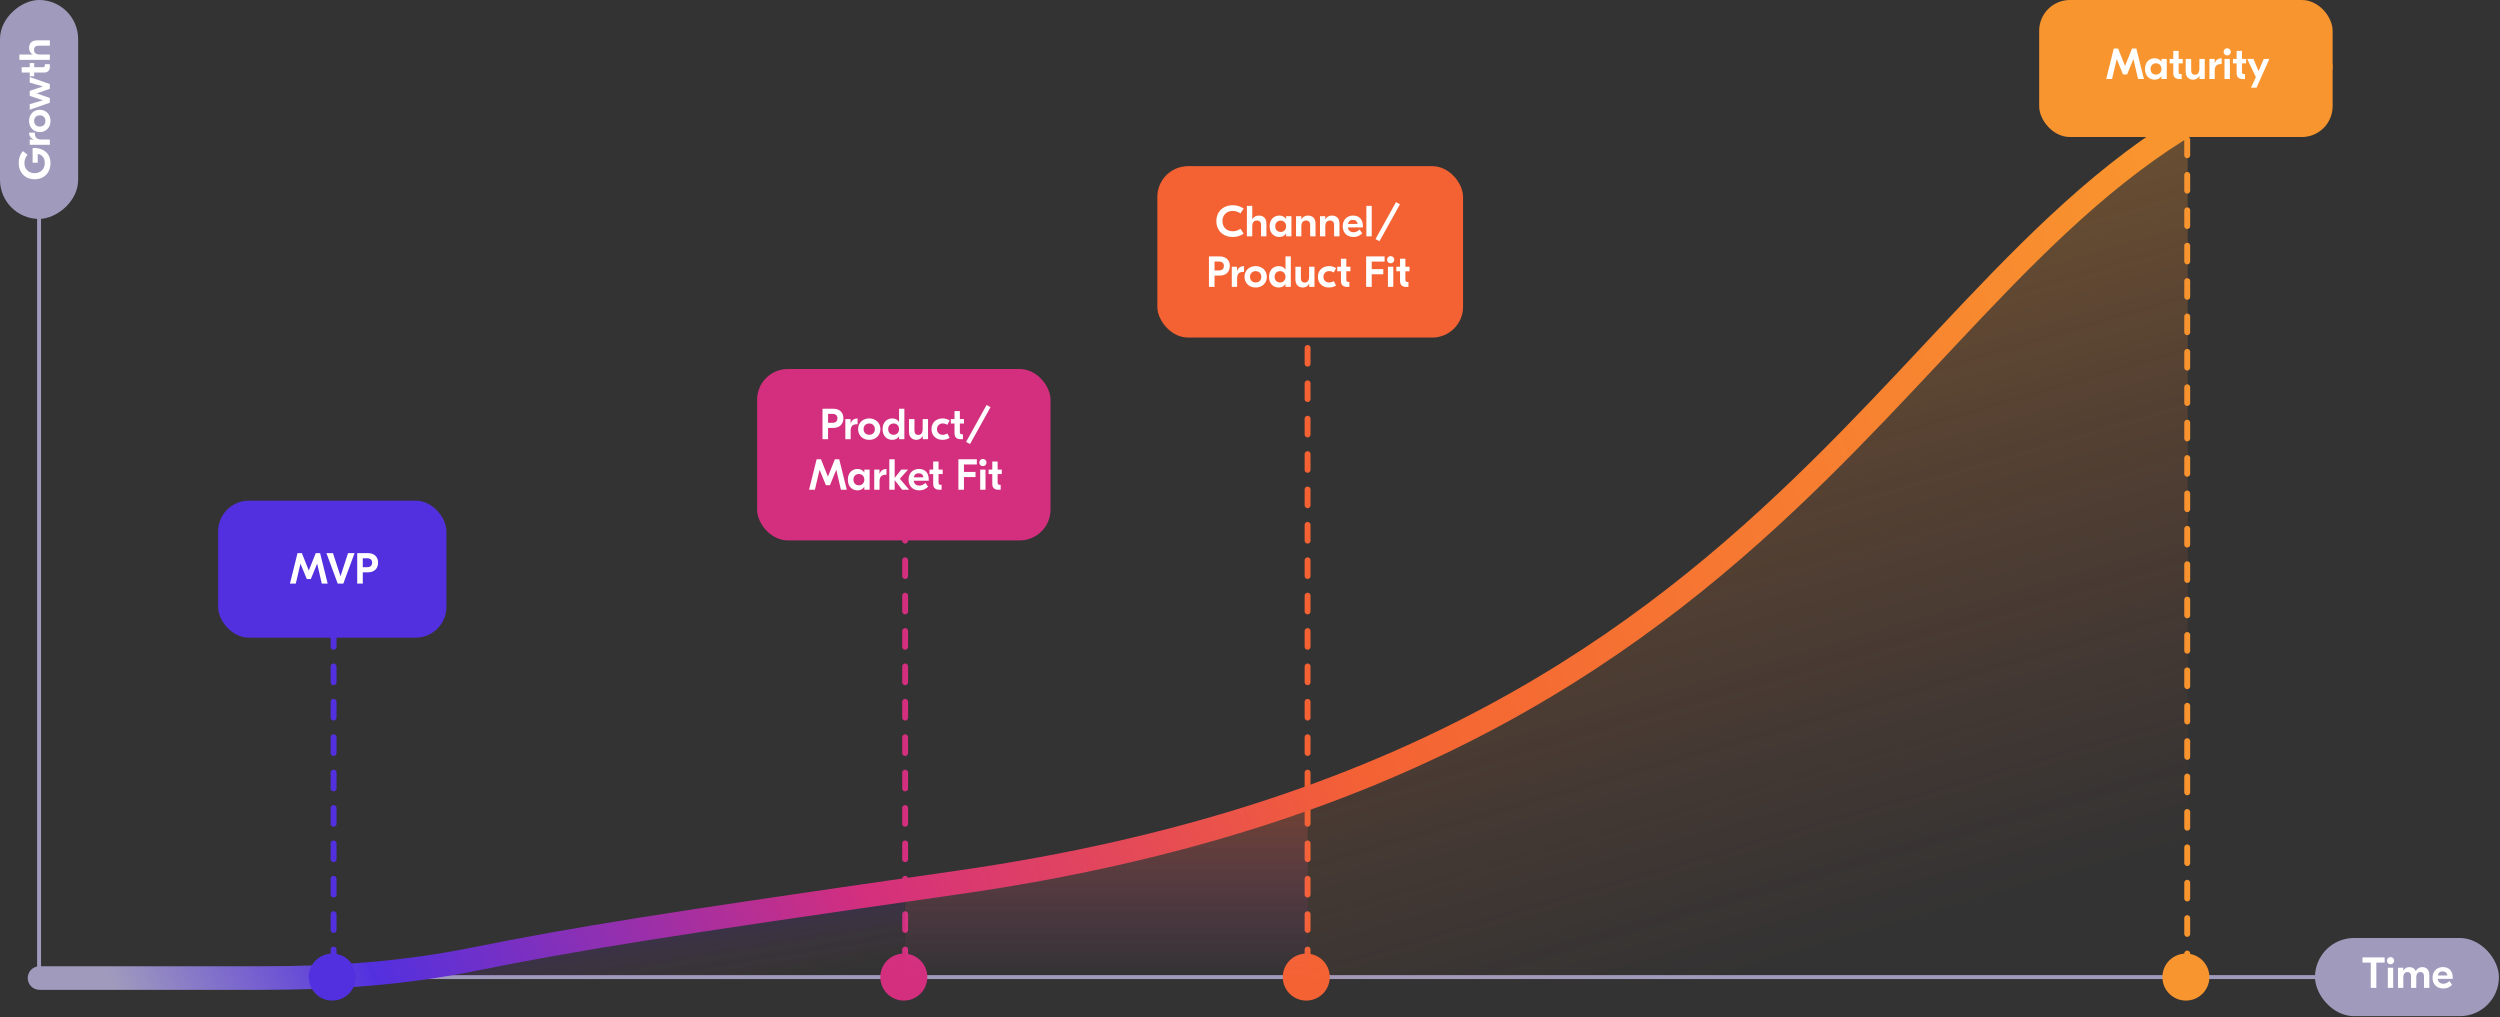 <svg width="1138" height="463" viewBox="0 0 1138 463" fill="none" xmlns="http://www.w3.org/2000/svg">
<rect x="0" y="0" width="1138" height="463" fill="#333333" stroke="none"/>
<rect x="99.291" y="227.895" width="103.915" height="62.372" rx="14" fill="#5330DF"/>
<path fill-rule="evenodd" clip-rule="evenodd" d="M1133.13 445.662H17.786V443.873H1133.13V445.662Z" fill="#A09BBD"/>
<path fill-rule="evenodd" clip-rule="evenodd" d="M18.68 45.431L18.68 444.768L16.89 444.768L16.89 45.431L18.68 45.431Z" fill="#A09BBD"/>
<path d="M17.786 444.768C21.688 444.768 78.264 444.768 119.128 444.768C152.636 444.768 182.738 442.747 215.567 436.177C262.816 426.723 299.181 420.836 435.905 401.253C845.797 342.542 866.213 81.798 1056.24 29.995" stroke="#5330DF" stroke-width="3.58" stroke-linecap="round"/>
<circle cx="411.418" cy="444.768" r="10.697" fill="#D32F7E"/>
<circle cx="594.612" cy="444.768" r="10.697" fill="#F46234"/>
<circle cx="995.022" cy="444.768" r="10.697" fill="#F9952E"/>
<rect x="1053.79" y="426.981" width="83.719" height="35.572" rx="17.786" fill="#A09BBD"/>
<rect x="344.629" y="167.973" width="133.574" height="78.02" rx="14" fill="#D32F7E"/>
<rect x="526.821" y="75.635" width="139.163" height="78.02" rx="14" fill="#F46234"/>
<rect y="99.649" width="99.65" height="35.572" rx="17.786" transform="rotate(-90 0 99.649)" fill="#A09BBD"/>
<path d="M1085.49 438.179H1081.71V449.663H1079.17V438.179H1075.39V435.803H1085.49V438.179ZM1086.94 440.516H1089.37V449.663H1086.94V440.516ZM1088.17 435.665C1088.64 435.665 1089.03 435.823 1089.33 436.14C1089.65 436.444 1089.81 436.833 1089.81 437.308C1089.81 437.77 1089.65 438.159 1089.33 438.476C1089.03 438.78 1088.64 438.932 1088.17 438.932C1087.7 438.932 1087.32 438.78 1087 438.476C1086.69 438.159 1086.54 437.77 1086.54 437.308C1086.54 436.833 1086.69 436.444 1087 436.14C1087.32 435.823 1087.7 435.665 1088.17 435.665ZM1091.58 440.516H1093.97V441.901H1094.01C1094.26 441.347 1094.63 440.931 1095.12 440.654C1095.61 440.364 1096.17 440.219 1096.81 440.219C1097.48 440.219 1098.05 440.37 1098.53 440.674C1099 440.978 1099.37 441.433 1099.62 442.04H1099.66C1099.96 441.446 1100.37 440.997 1100.88 440.694C1101.41 440.377 1102 440.219 1102.65 440.219C1103.58 440.219 1104.35 440.529 1104.94 441.149C1105.54 441.769 1105.83 442.674 1105.83 443.862V449.663H1103.4V444.376C1103.4 443.769 1103.26 443.301 1102.98 442.971C1102.71 442.641 1102.29 442.476 1101.74 442.476C1101.17 442.476 1100.72 442.68 1100.39 443.089C1100.06 443.485 1099.89 444.126 1099.89 445.01V449.663H1097.5V444.376C1097.5 443.769 1097.36 443.301 1097.08 442.971C1096.81 442.641 1096.4 442.476 1095.86 442.476C1095.29 442.476 1094.83 442.68 1094.49 443.089C1094.16 443.499 1093.99 444.145 1093.99 445.03V449.663H1091.58V440.516ZM1112.06 440.219C1113.45 440.219 1114.54 440.648 1115.32 441.505C1116.1 442.35 1116.49 443.551 1116.49 445.109V445.584H1109.66C1109.73 446.284 1109.99 446.831 1110.45 447.227C1110.93 447.61 1111.52 447.802 1112.23 447.802C1113.22 447.802 1114.13 447.386 1114.97 446.554L1116.19 448.316C1115.68 448.791 1115.1 449.187 1114.47 449.504C1113.84 449.808 1113.09 449.96 1112.23 449.96C1111.24 449.96 1110.38 449.762 1109.64 449.366C1108.9 448.956 1108.33 448.389 1107.92 447.663C1107.51 446.924 1107.3 446.072 1107.3 445.109C1107.3 444.145 1107.5 443.294 1107.9 442.555C1108.29 441.816 1108.85 441.241 1109.56 440.832C1110.27 440.423 1111.11 440.219 1112.06 440.219ZM1111.94 442.179C1111.33 442.179 1110.83 442.33 1110.43 442.634C1110.05 442.938 1109.81 443.4 1109.72 444.02H1114.04C1114 443.439 1113.78 442.99 1113.4 442.674C1113.03 442.344 1112.54 442.179 1111.94 442.179Z" fill="white"/>
<path d="M561.174 107.872C559.722 107.872 558.429 107.575 557.294 106.981C556.159 106.374 555.274 105.529 554.641 104.447C554.007 103.351 553.69 102.084 553.69 100.646C553.69 99.207 554.007 97.946 554.641 96.864C555.274 95.769 556.159 94.924 557.294 94.33C558.429 93.723 559.722 93.419 561.174 93.419C563.022 93.419 564.672 93.927 566.124 94.944L564.659 97.161C563.563 96.395 562.395 96.013 561.155 96.013C560.257 96.013 559.452 96.204 558.739 96.587C558.026 96.97 557.465 97.511 557.056 98.21C556.66 98.91 556.462 99.722 556.462 100.646C556.462 101.57 556.66 102.381 557.056 103.081C557.465 103.78 558.026 104.322 558.739 104.704C559.452 105.087 560.257 105.279 561.155 105.279C562.395 105.279 563.563 104.896 564.659 104.13L566.124 106.348C564.672 107.364 563.022 107.872 561.174 107.872ZM570.021 99.735H570.06C570.733 98.666 571.723 98.131 573.03 98.131C574.086 98.131 574.924 98.441 575.544 99.062C576.165 99.682 576.475 100.639 576.475 101.933V107.575H574.04V102.507C574.04 101.094 573.406 100.388 572.139 100.388C571.479 100.388 570.958 100.606 570.575 101.042C570.205 101.477 570.021 102.164 570.021 103.101V107.575H567.585V93.716H570.021V99.735ZM582.35 107.872C581.544 107.872 580.805 107.681 580.132 107.298C579.459 106.915 578.924 106.361 578.528 105.635C578.146 104.896 577.954 104.018 577.954 103.002C577.954 101.985 578.146 101.114 578.528 100.388C578.924 99.649 579.459 99.088 580.132 98.705C580.805 98.323 581.544 98.131 582.35 98.131C583.062 98.131 583.669 98.27 584.171 98.547C584.686 98.824 585.095 99.213 585.399 99.715H585.438V98.428H587.854V107.575H585.438V106.288H585.399C585.095 106.79 584.686 107.179 584.171 107.456C583.669 107.734 583.062 107.872 582.35 107.872ZM582.963 105.576C583.702 105.576 584.296 105.338 584.745 104.863C585.207 104.388 585.438 103.767 585.438 103.002C585.438 102.236 585.207 101.616 584.745 101.141C584.296 100.665 583.702 100.428 582.963 100.428C582.224 100.428 581.624 100.665 581.162 101.141C580.713 101.616 580.488 102.236 580.488 103.002C580.488 103.767 580.713 104.388 581.162 104.863C581.624 105.338 582.224 105.576 582.963 105.576ZM595.38 98.131C596.436 98.131 597.274 98.441 597.894 99.062C598.514 99.682 598.825 100.639 598.825 101.933V107.575H596.389V102.507C596.389 101.094 595.762 100.388 594.508 100.388C593.849 100.388 593.327 100.606 592.944 101.042C592.562 101.477 592.37 102.164 592.37 103.101V107.575H589.955V98.428H592.35V99.814H592.39C592.707 99.273 593.116 98.857 593.618 98.567C594.132 98.276 594.72 98.131 595.38 98.131ZM606.284 98.131C607.34 98.131 608.179 98.441 608.799 99.062C609.419 99.682 609.729 100.639 609.729 101.933V107.575H607.294V102.507C607.294 101.094 606.667 100.388 605.413 100.388C604.753 100.388 604.232 100.606 603.849 101.042C603.466 101.477 603.275 102.164 603.275 103.101V107.575H600.86V98.428H603.255V99.814H603.295C603.612 99.273 604.021 98.857 604.522 98.567C605.037 98.276 605.625 98.131 606.284 98.131ZM615.962 98.131C617.361 98.131 618.45 98.56 619.229 99.418C620.007 100.263 620.397 101.464 620.397 103.021V103.497H613.566C613.632 104.196 613.896 104.744 614.358 105.14C614.833 105.523 615.427 105.714 616.14 105.714C617.13 105.714 618.041 105.298 618.872 104.467L620.1 106.229C619.585 106.704 619.011 107.1 618.377 107.417C617.744 107.72 616.998 107.872 616.14 107.872C615.15 107.872 614.285 107.674 613.546 107.278C612.807 106.869 612.233 106.301 611.824 105.576C611.415 104.836 611.21 103.985 611.21 103.021C611.21 102.058 611.408 101.207 611.804 100.467C612.2 99.728 612.754 99.154 613.467 98.745C614.18 98.336 615.011 98.131 615.962 98.131ZM615.843 100.091C615.236 100.091 614.734 100.243 614.338 100.547C613.955 100.85 613.718 101.312 613.626 101.933H617.942C617.902 101.352 617.691 100.903 617.308 100.586C616.939 100.256 616.45 100.091 615.843 100.091ZM624.409 107.575H621.974V93.716H624.409V107.575ZM637.265 93.003L627.94 109.793L626.138 108.823L635.464 92.013L637.265 93.003ZM555.145 116.716C556.65 116.716 557.805 117.119 558.61 117.924C559.415 118.716 559.818 119.752 559.818 121.032C559.818 122.352 559.415 123.421 558.61 124.24C557.805 125.045 556.65 125.447 555.145 125.447H552.849V130.575H550.314V116.716H555.145ZM554.868 123.111C555.568 123.111 556.115 122.939 556.511 122.596C556.907 122.24 557.105 121.725 557.105 121.052C557.105 120.392 556.907 119.897 556.511 119.567C556.115 119.224 555.568 119.052 554.868 119.052H552.849V123.111H554.868ZM566.274 123.764H565.997C565.007 123.764 564.281 124.002 563.819 124.477C563.357 124.952 563.126 125.738 563.126 126.833V130.575H560.711V121.428H563.107V123.368H563.146C563.384 122.656 563.76 122.108 564.275 121.725C564.789 121.342 565.423 121.151 566.175 121.151H566.274V123.764ZM571.586 121.131C572.55 121.131 573.414 121.342 574.18 121.765C574.959 122.174 575.566 122.748 576.001 123.487C576.437 124.226 576.655 125.065 576.655 126.002C576.655 126.939 576.437 127.777 576.001 128.516C575.566 129.255 574.959 129.836 574.18 130.258C573.414 130.668 572.55 130.872 571.586 130.872C570.623 130.872 569.751 130.668 568.973 130.258C568.207 129.836 567.607 129.255 567.171 128.516C566.735 127.777 566.518 126.939 566.518 126.002C566.518 125.065 566.735 124.226 567.171 123.487C567.607 122.748 568.207 122.174 568.973 121.765C569.751 121.342 570.623 121.131 571.586 121.131ZM571.586 123.428C570.834 123.428 570.213 123.665 569.725 124.141C569.25 124.603 569.012 125.223 569.012 126.002C569.012 126.78 569.25 127.407 569.725 127.883C570.213 128.345 570.834 128.576 571.586 128.576C572.339 128.576 572.952 128.345 573.427 127.883C573.903 127.407 574.14 126.78 574.14 126.002C574.14 125.223 573.903 124.603 573.427 124.141C572.952 123.665 572.339 123.428 571.586 123.428ZM582.069 130.872C581.264 130.872 580.525 130.681 579.852 130.298C579.179 129.915 578.644 129.361 578.248 128.635C577.865 127.896 577.674 127.018 577.674 126.002C577.674 124.985 577.865 124.114 578.248 123.388C578.644 122.649 579.179 122.088 579.852 121.705C580.525 121.323 581.264 121.131 582.069 121.131C582.782 121.131 583.389 121.27 583.891 121.547C584.405 121.824 584.815 122.213 585.118 122.715H585.158V116.716H587.573V130.575H585.158V129.288H585.118C584.815 129.79 584.405 130.179 583.891 130.456C583.389 130.734 582.782 130.872 582.069 130.872ZM582.683 128.576C583.422 128.576 584.016 128.338 584.465 127.863C584.927 127.388 585.158 126.767 585.158 126.002C585.158 125.236 584.927 124.616 584.465 124.141C584.016 123.665 583.422 123.428 582.683 123.428C581.944 123.428 581.343 123.665 580.881 124.141C580.432 124.616 580.208 125.236 580.208 126.002C580.208 126.767 580.432 127.388 580.881 127.863C581.343 128.338 581.944 128.576 582.683 128.576ZM593.058 130.872C592.055 130.872 591.236 130.555 590.603 129.922C589.982 129.288 589.672 128.325 589.672 127.031V121.428H592.167V126.596C592.167 127.282 592.319 127.797 592.622 128.14C592.926 128.47 593.348 128.635 593.889 128.635C594.523 128.635 595.018 128.411 595.374 127.962C595.731 127.5 595.909 126.787 595.909 125.823V121.428H598.344V130.575H595.948V129.169H595.909C595.275 130.305 594.325 130.872 593.058 130.872ZM604.977 130.872C604 130.872 603.129 130.674 602.363 130.278C601.598 129.869 600.997 129.295 600.562 128.556C600.139 127.817 599.928 126.965 599.928 126.002C599.928 125.038 600.139 124.187 600.562 123.448C600.997 122.708 601.598 122.141 602.363 121.745C603.129 121.336 604 121.131 604.977 121.131C606.138 121.131 607.208 121.435 608.184 122.042L607.135 124.042C606.462 123.619 605.756 123.408 605.016 123.408C604.264 123.408 603.644 123.652 603.155 124.141C602.667 124.616 602.423 125.236 602.423 126.002C602.423 126.767 602.667 127.394 603.155 127.883C603.644 128.358 604.264 128.595 605.016 128.595C605.756 128.595 606.462 128.384 607.135 127.962L608.184 129.961C607.208 130.569 606.138 130.872 604.977 130.872ZM612.838 123.467V127.308C612.838 127.678 612.91 127.942 613.055 128.1C613.201 128.259 613.451 128.338 613.808 128.338H614.224V130.595H613.154C612.27 130.595 611.59 130.371 611.115 129.922C610.64 129.46 610.402 128.78 610.402 127.883V123.467H608.719V121.428H610.402V117.765H612.838V121.428H614.719V123.467H612.838ZM624.407 119.092V122.497H629.673V124.834H624.407V130.575H621.872V116.716H630.267V119.092H624.407ZM631.787 121.428H634.222V130.575H631.787V121.428ZM633.014 116.577C633.489 116.577 633.879 116.736 634.182 117.053C634.499 117.356 634.657 117.746 634.657 118.221C634.657 118.683 634.499 119.072 634.182 119.389C633.879 119.692 633.489 119.844 633.014 119.844C632.552 119.844 632.163 119.692 631.846 119.389C631.542 119.072 631.391 118.683 631.391 118.221C631.391 117.746 631.542 117.356 631.846 117.053C632.163 116.736 632.552 116.577 633.014 116.577ZM639.732 123.467V127.308C639.732 127.678 639.805 127.942 639.95 128.1C640.095 128.259 640.346 128.338 640.703 128.338H641.118V130.595H640.049C639.165 130.595 638.485 130.371 638.01 129.922C637.535 129.46 637.297 128.78 637.297 127.883V123.467H635.614V121.428H637.297V117.765H639.732V121.428H641.613V123.467H639.732Z" fill="white"/>
<path d="M149.153 265.644H146.481L144.382 256.636H144.342L141.491 263.585H139.65L136.799 256.636H136.759L134.641 265.644H131.988L135.433 251.785H137.413L140.541 259.665H140.581L143.729 251.785H145.708L149.153 265.644ZM156.278 265.644H153.724L148.596 251.785H151.566L154.972 262.239H155.031L158.436 251.785H161.406L156.278 265.644ZM167.436 251.785C168.94 251.785 170.095 252.187 170.9 252.993C171.706 253.785 172.108 254.821 172.108 256.101C172.108 257.421 171.706 258.49 170.9 259.308C170.095 260.114 168.94 260.516 167.436 260.516H165.139V265.644H162.605V251.785H167.436ZM167.158 258.18C167.858 258.18 168.406 258.008 168.802 257.665C169.198 257.309 169.396 256.794 169.396 256.121C169.396 255.461 169.198 254.966 168.802 254.636C168.406 254.293 167.858 254.121 167.158 254.121H165.139V258.18H167.158Z" fill="white"/>
<path d="M14.841 67.397C15.026 67.384 15.29 67.378 15.633 67.378C16.992 67.378 18.226 67.635 19.335 68.15C20.444 68.665 21.328 69.437 21.988 70.466C22.648 71.496 22.978 72.763 22.978 74.268C22.978 75.68 22.681 76.941 22.087 78.049C21.493 79.158 20.655 80.029 19.573 80.663C18.477 81.283 17.203 81.593 15.752 81.593C14.339 81.593 13.085 81.29 11.99 80.683C10.894 80.062 10.043 79.191 9.436 78.069C8.829 76.947 8.525 75.641 8.525 74.149C8.525 72.077 9.139 70.282 10.366 68.764L12.524 70.447C11.587 71.569 11.119 72.836 11.119 74.248C11.119 75.172 11.323 75.984 11.732 76.683C12.128 77.37 12.676 77.897 13.376 78.267C14.075 78.637 14.867 78.822 15.752 78.822C16.649 78.822 17.448 78.63 18.147 78.247C18.847 77.865 19.395 77.323 19.791 76.624C20.186 75.911 20.384 75.086 20.384 74.149C20.384 73.304 20.233 72.591 19.929 72.011C19.612 71.417 19.21 70.961 18.721 70.645C18.233 70.328 17.718 70.143 17.177 70.09L17.177 74.07L14.841 74.07L14.841 67.397ZM15.87 60.357L15.87 60.634C15.87 61.624 16.108 62.35 16.583 62.812C17.058 63.274 17.844 63.505 18.939 63.505L22.681 63.505L22.681 65.921L13.534 65.921L13.534 63.525L15.474 63.525L15.474 63.485C14.762 63.248 14.214 62.871 13.831 62.357C13.448 61.842 13.257 61.208 13.257 60.456L13.257 60.357L15.87 60.357ZM13.237 55.045C13.237 54.082 13.448 53.217 13.871 52.452C14.28 51.673 14.854 51.066 15.593 50.63C16.332 50.194 17.171 49.977 18.108 49.977C19.045 49.977 19.883 50.194 20.622 50.63C21.361 51.066 21.942 51.673 22.364 52.452C22.773 53.217 22.978 54.082 22.978 55.045C22.978 56.009 22.773 56.88 22.364 57.659C21.942 58.424 21.361 59.025 20.622 59.46C19.883 59.896 19.045 60.114 18.108 60.114C17.171 60.114 16.332 59.896 15.593 59.46C14.854 59.025 14.28 58.424 13.871 57.659C13.448 56.88 13.237 56.009 13.237 55.045ZM15.534 55.045C15.534 55.798 15.771 56.418 16.247 56.906C16.709 57.382 17.329 57.619 18.108 57.619C18.886 57.619 19.513 57.382 19.988 56.906C20.451 56.418 20.681 55.798 20.681 55.045C20.681 54.293 20.451 53.679 19.988 53.204C19.513 52.729 18.886 52.491 18.108 52.491C17.329 52.491 16.709 52.729 16.247 53.204C15.771 53.679 15.534 54.293 15.534 55.045ZM13.534 35.065L22.681 38.252L22.681 40.41L16.702 42.509L22.681 44.608L22.681 46.766L13.534 49.953L13.534 47.419L19.533 45.657L13.534 43.657L13.534 41.361L19.573 39.361L13.534 37.599L13.534 35.065ZM15.573 30.596L19.414 30.596C19.784 30.596 20.048 30.523 20.206 30.378C20.365 30.233 20.444 29.982 20.444 29.625L20.444 29.21L22.701 29.21L22.701 30.279C22.701 31.163 22.477 31.843 22.028 32.318C21.566 32.793 20.886 33.031 19.988 33.031L15.573 33.031L15.573 34.714L13.534 34.714L13.534 33.031L9.871 33.031L9.871 30.596L13.534 30.596L13.534 28.715L15.573 28.715L15.573 30.596ZM14.841 24.815L14.841 24.775C13.772 24.102 13.237 23.112 13.237 21.805C13.237 20.749 13.547 19.911 14.168 19.291C14.788 18.671 15.745 18.36 17.038 18.36L22.681 18.36L22.681 20.796L17.613 20.796C16.2 20.796 15.494 21.429 15.494 22.696C15.494 23.356 15.712 23.878 16.148 24.26C16.583 24.63 17.27 24.815 18.207 24.815L22.681 24.815L22.681 27.25L8.822 27.25L8.822 24.815L14.841 24.815Z" fill="white"/>
<path d="M412.017 439.418L412.017 218.777" stroke="#D32F7E" stroke-width="2.685" stroke-linecap="round" stroke-dasharray="7.16 8.95"/>
<path d="M595.212 439.418L595.212 158.254" stroke="#F46234" stroke-width="2.685" stroke-linecap="round" stroke-dasharray="7.16 8.95"/>
<path d="M995.622 441.208L995.622 5.336" stroke="#F9952E" stroke-width="2.685" stroke-linecap="round" stroke-dasharray="7.16 8.95"/>
<path d="M379.239 186.054C380.744 186.054 381.898 186.457 382.704 187.262C383.509 188.054 383.911 189.09 383.911 190.371C383.911 191.69 383.509 192.76 382.704 193.578C381.898 194.383 380.744 194.786 379.239 194.786H376.942V199.914H374.408V186.054H379.239ZM378.962 192.449C379.661 192.449 380.209 192.278 380.605 191.935C381.001 191.578 381.199 191.063 381.199 190.39C381.199 189.73 381.001 189.235 380.605 188.905C380.209 188.562 379.661 188.391 378.962 188.391H376.942V192.449H378.962ZM390.368 193.103H390.091C389.101 193.103 388.375 193.34 387.913 193.816C387.451 194.291 387.22 195.076 387.22 196.172V199.914H384.804V190.767H387.2V192.707H387.24C387.477 191.994 387.854 191.446 388.368 191.063C388.883 190.681 389.517 190.489 390.269 190.489H390.368V193.103ZM395.68 190.47C396.643 190.47 397.508 190.681 398.273 191.103C399.052 191.512 399.659 192.086 400.095 192.826C400.53 193.565 400.748 194.403 400.748 195.34C400.748 196.277 400.53 197.115 400.095 197.854C399.659 198.594 399.052 199.174 398.273 199.597C397.508 200.006 396.643 200.211 395.68 200.211C394.716 200.211 393.845 200.006 393.066 199.597C392.301 199.174 391.7 198.594 391.265 197.854C390.829 197.115 390.611 196.277 390.611 195.34C390.611 194.403 390.829 193.565 391.265 192.826C391.7 192.086 392.301 191.512 393.066 191.103C393.845 190.681 394.716 190.47 395.68 190.47ZM395.68 192.766C394.927 192.766 394.307 193.004 393.819 193.479C393.344 193.941 393.106 194.561 393.106 195.34C393.106 196.119 393.344 196.746 393.819 197.221C394.307 197.683 394.927 197.914 395.68 197.914C396.432 197.914 397.046 197.683 397.521 197.221C397.996 196.746 398.234 196.119 398.234 195.34C398.234 194.561 397.996 193.941 397.521 193.479C397.046 193.004 396.432 192.766 395.68 192.766ZM406.163 200.211C405.358 200.211 404.618 200.019 403.945 199.636C403.272 199.254 402.738 198.699 402.342 197.973C401.959 197.234 401.767 196.356 401.767 195.34C401.767 194.324 401.959 193.453 402.342 192.727C402.738 191.987 403.272 191.426 403.945 191.044C404.618 190.661 405.358 190.47 406.163 190.47C406.876 190.47 407.483 190.608 407.984 190.885C408.499 191.162 408.908 191.552 409.212 192.053H409.251V186.054H411.667V199.914H409.251V198.627H409.212C408.908 199.128 408.499 199.518 407.984 199.795C407.483 200.072 406.876 200.211 406.163 200.211ZM406.777 197.914C407.516 197.914 408.11 197.676 408.558 197.201C409.02 196.726 409.251 196.106 409.251 195.34C409.251 194.574 409.02 193.954 408.558 193.479C408.11 193.004 407.516 192.766 406.777 192.766C406.037 192.766 405.437 193.004 404.975 193.479C404.526 193.954 404.302 194.574 404.302 195.34C404.302 196.106 404.526 196.726 404.975 197.201C405.437 197.676 406.037 197.914 406.777 197.914ZM417.151 200.211C416.148 200.211 415.33 199.894 414.696 199.26C414.076 198.627 413.766 197.663 413.766 196.37V190.767H416.26V195.934C416.26 196.62 416.412 197.135 416.716 197.478C417.019 197.808 417.442 197.973 417.983 197.973C418.616 197.973 419.111 197.749 419.468 197.3C419.824 196.838 420.002 196.125 420.002 195.162V190.767H422.438V199.914H420.042V198.508H420.002C419.369 199.643 418.418 200.211 417.151 200.211ZM429.071 200.211C428.094 200.211 427.223 200.013 426.457 199.617C425.692 199.207 425.091 198.633 424.655 197.894C424.233 197.155 424.022 196.304 424.022 195.34C424.022 194.376 424.233 193.525 424.655 192.786C425.091 192.047 425.692 191.479 426.457 191.083C427.223 190.674 428.094 190.47 429.071 190.47C430.232 190.47 431.301 190.773 432.278 191.38L431.229 193.38C430.555 192.958 429.849 192.746 429.11 192.746C428.358 192.746 427.737 192.991 427.249 193.479C426.761 193.954 426.516 194.574 426.516 195.34C426.516 196.106 426.761 196.733 427.249 197.221C427.737 197.696 428.358 197.934 429.11 197.934C429.849 197.934 430.555 197.723 431.229 197.3L432.278 199.3C431.301 199.907 430.232 200.211 429.071 200.211ZM436.931 192.806V196.647C436.931 197.016 437.004 197.28 437.149 197.439C437.294 197.597 437.545 197.676 437.901 197.676H438.317V199.933H437.248C436.364 199.933 435.684 199.709 435.209 199.26C434.734 198.798 434.496 198.118 434.496 197.221V192.806H432.813V190.767H434.496V187.104H436.931V190.767H438.812V192.806H436.931ZM450.889 185.342L441.564 202.131L439.762 201.161L449.087 184.352L450.889 185.342ZM385.454 222.914H382.781L380.682 213.905H380.643L377.792 220.854H375.95L373.099 213.905H373.06L370.941 222.914H368.288L371.733 209.054H373.713L376.841 216.934H376.881L380.029 209.054H382.009L385.454 222.914ZM390.347 223.211C389.542 223.211 388.803 223.019 388.129 222.636C387.456 222.254 386.922 221.699 386.526 220.973C386.143 220.234 385.952 219.356 385.952 218.34C385.952 217.324 386.143 216.453 386.526 215.727C386.922 214.987 387.456 214.426 388.129 214.044C388.803 213.661 389.542 213.47 390.347 213.47C391.06 213.47 391.667 213.608 392.168 213.885C392.683 214.162 393.092 214.552 393.396 215.053H393.436V213.767H395.851V222.914H393.436V221.627H393.396C393.092 222.128 392.683 222.518 392.168 222.795C391.667 223.072 391.06 223.211 390.347 223.211ZM390.961 220.914C391.7 220.914 392.294 220.676 392.743 220.201C393.205 219.726 393.436 219.106 393.436 218.34C393.436 217.574 393.205 216.954 392.743 216.479C392.294 216.004 391.7 215.766 390.961 215.766C390.222 215.766 389.621 216.004 389.159 216.479C388.71 216.954 388.486 217.574 388.486 218.34C388.486 219.106 388.71 219.726 389.159 220.201C389.621 220.676 390.222 220.914 390.961 220.914ZM403.516 216.103H403.238C402.249 216.103 401.523 216.34 401.061 216.816C400.599 217.291 400.368 218.076 400.368 219.172V222.914H397.952V213.767H400.348V215.707H400.387C400.625 214.994 401.001 214.446 401.516 214.063C402.031 213.681 402.664 213.489 403.417 213.489H403.516V216.103ZM410.677 222.914L407.252 218.538V222.914H404.817V209.054H407.252V217.548L410.262 213.767H413.35L409.608 217.924L413.845 222.914H410.677ZM418.333 213.47C419.732 213.47 420.821 213.899 421.6 214.756C422.378 215.601 422.768 216.802 422.768 218.36V218.835H415.937C416.003 219.535 416.267 220.082 416.729 220.478C417.204 220.861 417.798 221.052 418.511 221.052C419.501 221.052 420.412 220.637 421.243 219.805L422.471 221.567C421.956 222.042 421.382 222.438 420.748 222.755C420.115 223.059 419.369 223.211 418.511 223.211C417.521 223.211 416.656 223.013 415.917 222.617C415.178 222.207 414.604 221.64 414.195 220.914C413.786 220.175 413.581 219.323 413.581 218.36C413.581 217.396 413.779 216.545 414.175 215.806C414.571 215.067 415.125 214.492 415.838 214.083C416.551 213.674 417.382 213.47 418.333 213.47ZM418.214 215.43C417.607 215.43 417.105 215.581 416.709 215.885C416.326 216.189 416.089 216.651 415.996 217.271H420.313C420.273 216.69 420.062 216.241 419.679 215.925C419.309 215.595 418.821 215.43 418.214 215.43ZM427.225 215.806V219.647C427.225 220.016 427.298 220.28 427.443 220.439C427.588 220.597 427.839 220.676 428.195 220.676H428.611V222.933H427.542C426.658 222.933 425.978 222.709 425.503 222.26C425.028 221.798 424.79 221.118 424.79 220.221V215.806H423.107V213.767H424.79V210.104H427.225V213.767H429.106V215.806H427.225ZM438.794 211.43V214.836H444.061V217.172H438.794V222.914H436.26V209.054H444.655V211.43H438.794ZM446.174 213.767H448.609V222.914H446.174V213.767ZM447.402 208.916C447.877 208.916 448.266 209.074 448.57 209.391C448.887 209.695 449.045 210.084 449.045 210.559C449.045 211.021 448.887 211.41 448.57 211.727C448.266 212.031 447.877 212.183 447.402 212.183C446.94 212.183 446.55 212.031 446.233 211.727C445.93 211.41 445.778 211.021 445.778 210.559C445.778 210.084 445.93 209.695 446.233 209.391C446.55 209.074 446.94 208.916 447.402 208.916ZM454.12 215.806V219.647C454.12 220.016 454.193 220.28 454.338 220.439C454.483 220.597 454.734 220.676 455.09 220.676H455.506V222.933H454.437C453.552 222.933 452.873 222.709 452.397 222.26C451.922 221.798 451.685 221.118 451.685 220.221V215.806H450.002V213.767H451.685V210.104H454.12V213.767H456.001V215.806H454.12Z" fill="white"/>
<path d="M151.849 439.418L151.849 284.777" stroke="#5330DF" stroke-width="2.685" stroke-linecap="round" stroke-dasharray="7.16 8.95"/>
<path d="M595.437 363.441V445.614H995.83V55.695C874.182 127.395 827.456 279.657 595.437 363.441Z" fill="url(#paint0_linear)" fill-opacity="0.26"/>
<path d="M411.954 444.498V404.723C483.414 398.251 563.975 374.162 595.323 362.926V444.498H411.954Z" fill="url(#paint1_linear)" fill-opacity="0.31"/>
<path d="M411.56 444.427H151.207L194.182 439.838L260.105 427.321L411.56 405.208V444.427Z" fill="url(#paint2_linear)" fill-opacity="0.16"/>
<path fill-rule="evenodd" clip-rule="evenodd" d="M1061.62 29.018C1062.4 31.879 1060.71 34.831 1057.85 35.611C1011.5 48.246 975.346 73.636 940.645 105.966C923.273 122.152 906.332 140.012 888.645 158.858C886.945 160.67 885.238 162.49 883.524 164.319C867.435 181.48 850.669 199.363 832.492 217.292C751.758 296.923 643.173 377.453 436.865 407.004C300.134 426.588 263.905 432.456 216.82 441.878C183.546 448.537 153.072 450.573 119.327 450.573H17.985C15.019 450.573 12.615 448.169 12.615 445.203C12.615 442.238 15.019 439.834 17.985 439.834H119.327C152.598 439.834 182.329 437.828 214.713 431.348C262.125 421.86 298.627 415.955 435.343 396.373C638.927 367.212 745.496 288.015 824.95 209.646C842.968 191.874 859.59 174.145 875.696 156.966C877.408 155.141 879.114 153.321 880.814 151.509C898.488 132.676 915.656 114.57 933.324 98.109C968.705 65.145 1006.36 38.516 1055.03 25.25C1057.89 24.47 1060.84 26.157 1061.62 29.018Z" fill="url(#paint3_linear)"/>
<circle cx="151.249" cy="444.768" r="10.697" fill="#5330DF"/>
<rect x="928.234" width="133.574" height="62.372" rx="14" fill="#F9952E"/>
<path d="M975.913 35.959H973.241L971.142 26.951H971.102L968.251 33.9H966.41L963.559 26.951H963.519L961.401 35.959H958.748L962.193 22.1H964.173L967.301 29.98H967.341L970.489 22.1H972.468L975.913 35.959ZM980.807 36.257C980.001 36.257 979.262 36.065 978.589 35.682C977.916 35.3 977.381 34.745 976.985 34.019C976.603 33.28 976.411 32.402 976.411 31.386C976.411 30.37 976.603 29.498 976.985 28.773C977.381 28.033 977.916 27.472 978.589 27.09C979.262 26.707 980.001 26.515 980.807 26.515C981.519 26.515 982.127 26.654 982.628 26.931C983.143 27.208 983.552 27.598 983.856 28.099H983.895V26.812H986.311V35.959H983.895V34.672H983.856C983.552 35.174 983.143 35.563 982.628 35.841C982.127 36.118 981.519 36.257 980.807 36.257ZM981.42 33.96C982.159 33.96 982.753 33.722 983.202 33.247C983.664 32.772 983.895 32.151 983.895 31.386C983.895 30.62 983.664 30 983.202 29.525C982.753 29.05 982.159 28.812 981.42 28.812C980.681 28.812 980.081 29.05 979.619 29.525C979.17 30 978.945 30.62 978.945 31.386C978.945 32.151 979.17 32.772 979.619 33.247C980.081 33.722 980.681 33.96 981.42 33.96ZM991.718 28.852V32.693C991.718 33.062 991.791 33.326 991.936 33.485C992.081 33.643 992.332 33.722 992.688 33.722H993.104V35.979H992.035C991.151 35.979 990.471 35.755 989.996 35.306C989.521 34.844 989.283 34.164 989.283 33.267V28.852H987.6V26.812H989.283V23.15H991.718V26.812H993.599V28.852H991.718ZM998.311 36.257C997.308 36.257 996.489 35.94 995.856 35.306C995.235 34.672 994.925 33.709 994.925 32.416V26.812H997.42V31.98C997.42 32.666 997.572 33.181 997.875 33.524C998.179 33.854 998.601 34.019 999.142 34.019C999.776 34.019 1000.27 33.795 1000.63 33.346C1000.98 32.884 1001.16 32.171 1001.16 31.208V26.812H1003.6V35.959H1001.2V34.554H1001.16C1000.53 35.689 999.578 36.257 998.311 36.257ZM1011.3 29.149H1011.02C1010.03 29.149 1009.31 29.386 1008.84 29.861C1008.38 30.337 1008.15 31.122 1008.15 32.218V35.959H1005.74V26.812H1008.13V28.753H1008.17C1008.41 28.04 1008.78 27.492 1009.3 27.109C1009.81 26.727 1010.45 26.535 1011.2 26.535H1011.3V29.149ZM1012.6 26.812H1015.04V35.959H1012.6V26.812ZM1013.83 21.962C1014.3 21.962 1014.69 22.12 1015 22.437C1015.31 22.74 1015.47 23.13 1015.47 23.605C1015.47 24.067 1015.31 24.456 1015 24.773C1014.69 25.077 1014.3 25.229 1013.83 25.229C1013.37 25.229 1012.98 25.077 1012.66 24.773C1012.36 24.456 1012.2 24.067 1012.2 23.605C1012.2 23.13 1012.36 22.74 1012.66 22.437C1012.98 22.12 1013.37 21.962 1013.83 21.962ZM1020.55 28.852V32.693C1020.55 33.062 1020.62 33.326 1020.76 33.485C1020.91 33.643 1021.16 33.722 1021.52 33.722H1021.93V35.979H1020.86C1019.98 35.979 1019.3 35.755 1018.82 35.306C1018.35 34.844 1018.11 34.164 1018.11 33.267V28.852H1016.43V26.812H1018.11V23.15H1020.55V26.812H1022.43V28.852H1020.55ZM1033.02 26.812L1027.16 39.919H1024.64L1026.88 35.108L1022.92 26.812H1025.77L1028.09 32.376L1030.46 26.812H1033.02Z" fill="white"/>
<defs>
<linearGradient id="paint0_linear" x1="894.614" y1="416.659" x2="809.614" y2="123.659" gradientUnits="userSpaceOnUse">
<stop stop-color="#F46234" stop-opacity="0"/>
<stop offset="1" stop-color="#F9952E"/>
</linearGradient>
<linearGradient id="paint1_linear" x1="503.638" y1="367.996" x2="503.638" y2="444.498" gradientUnits="userSpaceOnUse">
<stop stop-color="#F46234"/>
<stop offset="1" stop-color="#FF5AD1" stop-opacity="0"/>
</linearGradient>
<linearGradient id="paint2_linear" x1="375.92" y1="444.427" x2="369.631" y2="405.208" gradientUnits="userSpaceOnUse">
<stop stop-color="#CD4671" stop-opacity="0"/>
<stop offset="1" stop-color="#5125FF"/>
</linearGradient>
<linearGradient id="paint3_linear" x1="998.528" y1="65.436" x2="12.615" y2="465.834" gradientUnits="userSpaceOnUse">
<stop offset="0.014" stop-color="#F9952E"/>
<stop offset="0.429" stop-color="#F46234"/>
<stop offset="0.649" stop-color="#D32F7E"/>
<stop offset="0.855" stop-color="#5330DF"/>
<stop offset="0.96" stop-color="#A09BBD"/>
</linearGradient>
</defs>
</svg>
